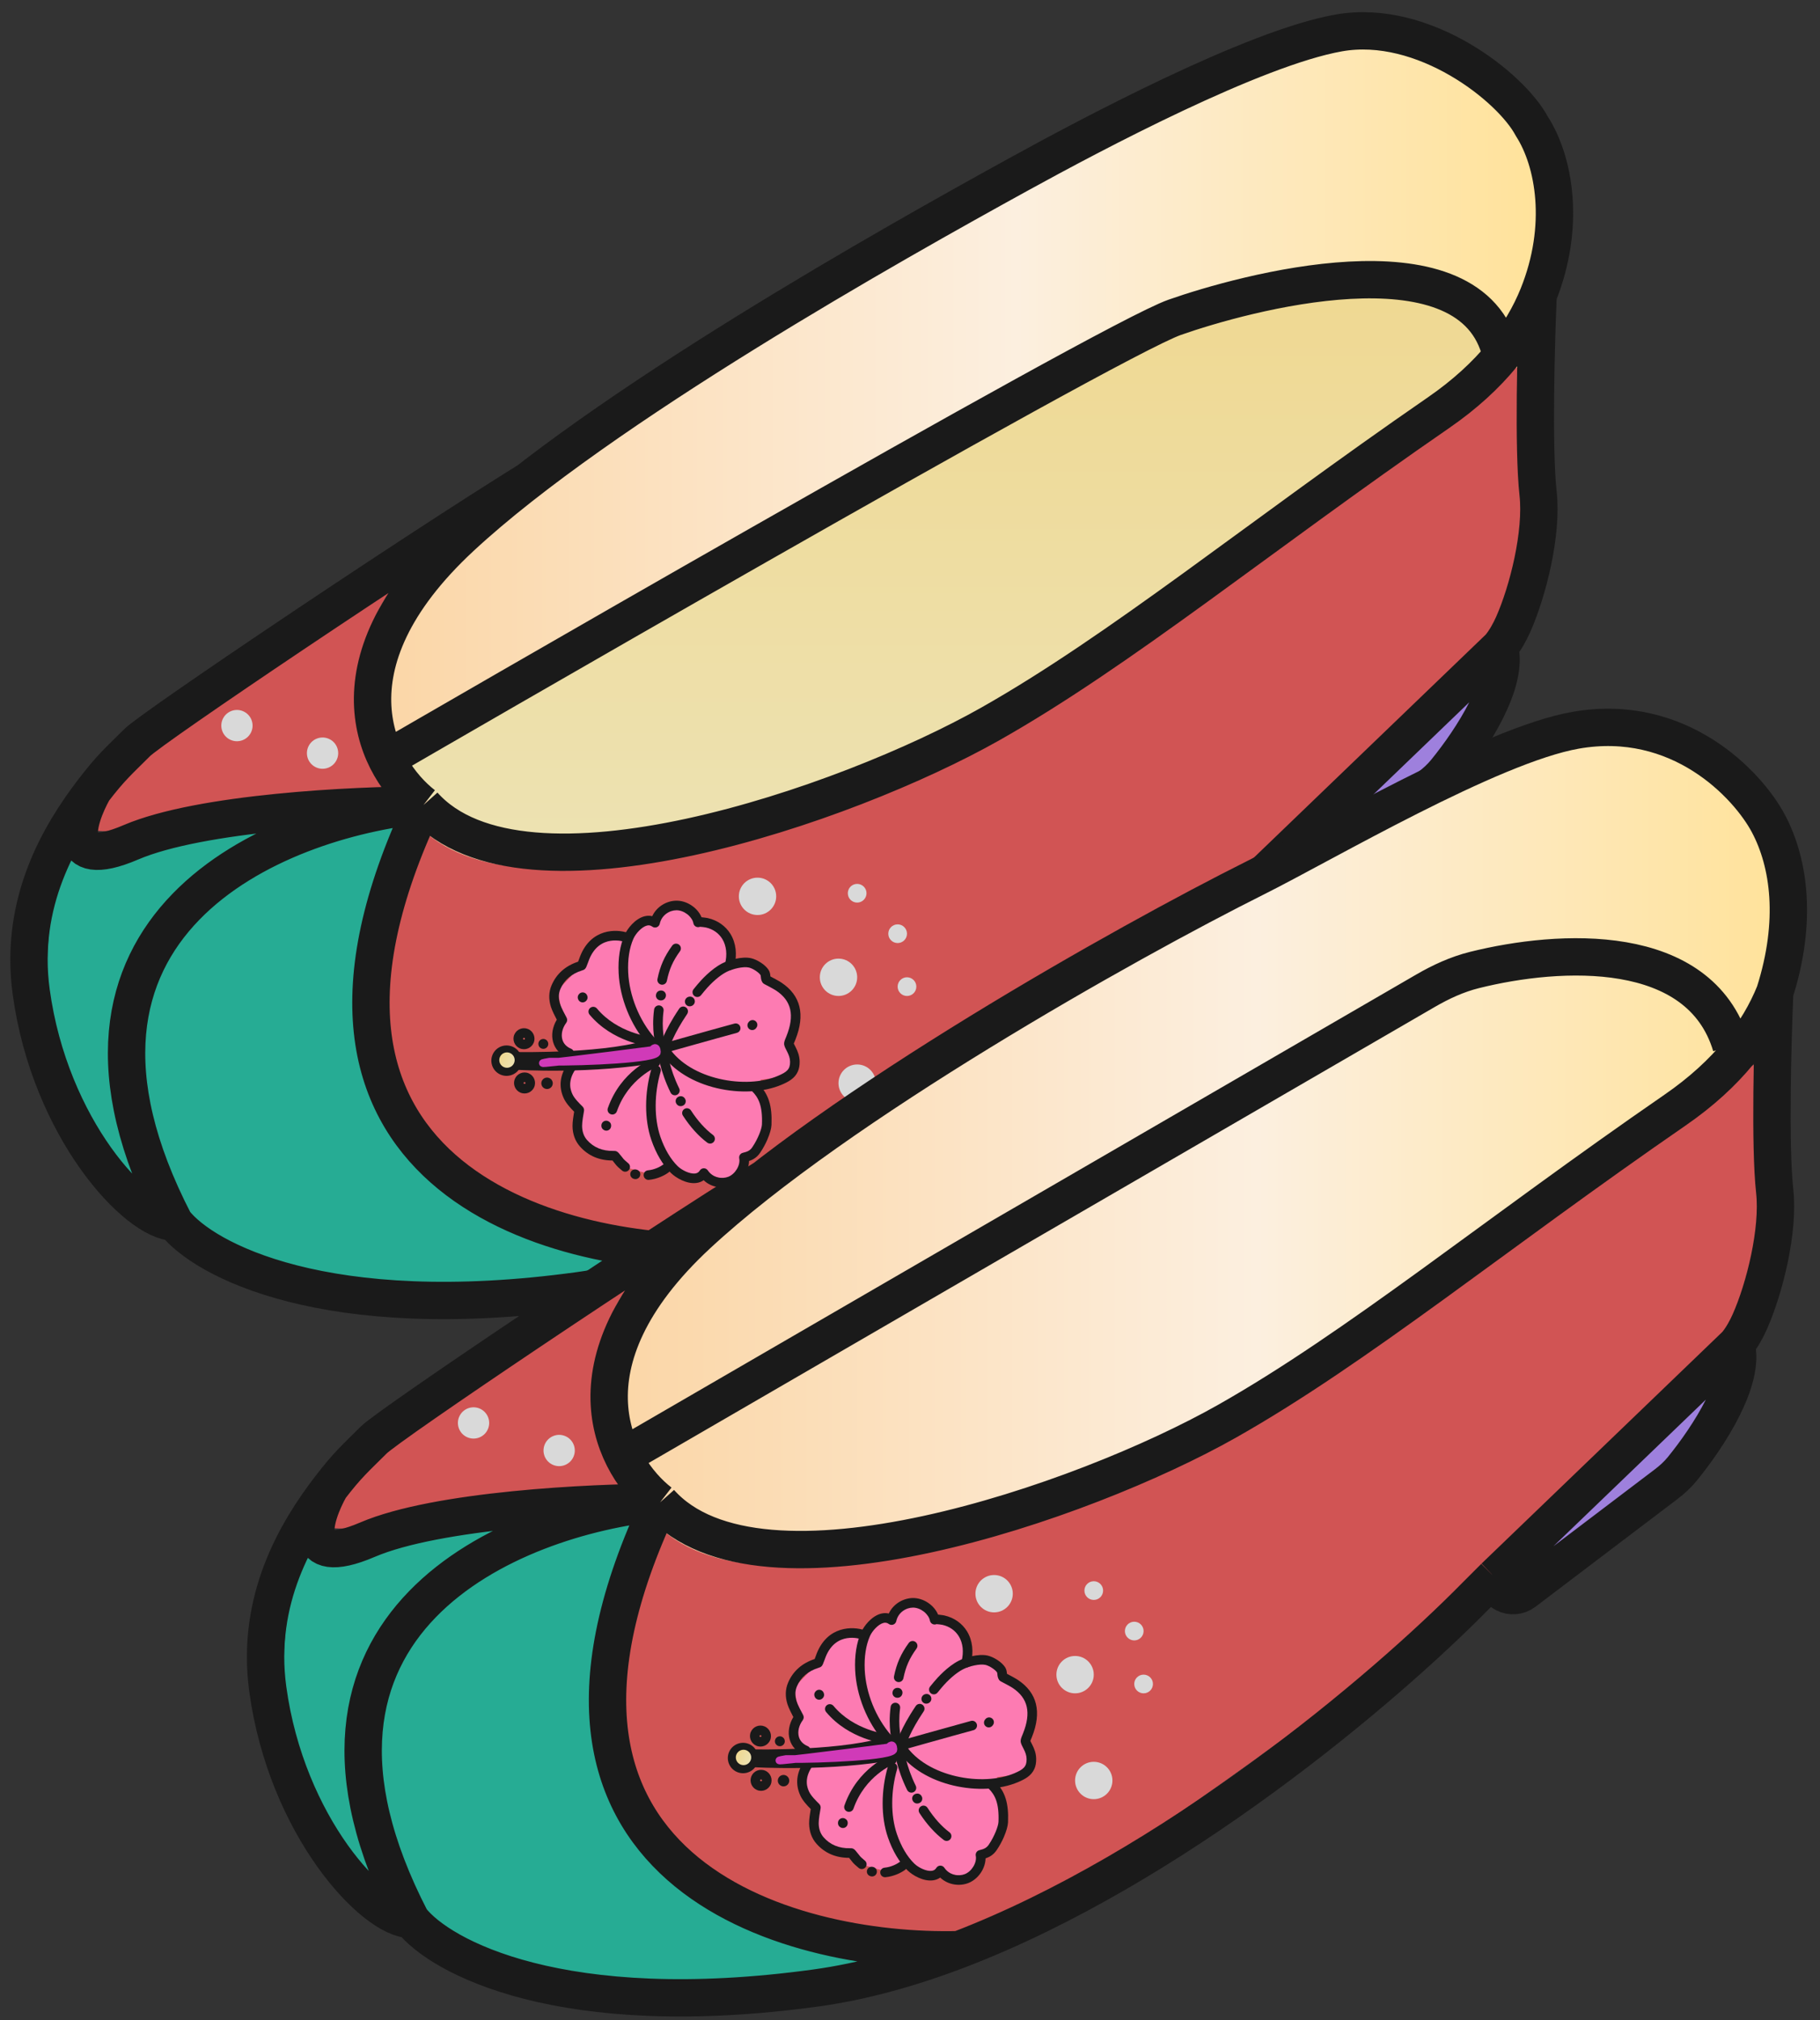 <svg width="118" height="131" viewBox="0 0 118 131" fill="none" xmlns="http://www.w3.org/2000/svg">
<rect x="0" y="0" width="118" height="131" fill="#333333" stroke="none"/>
<path d="M79.798 5.233C86.661 1.195 101.599 0.791 100.388 16.94C99.279 31.723 99.162 36.696 99.354 37.61L99.58 37.53C99.49 37.801 99.409 37.873 99.354 37.61L27.314 62.965L14.395 43.99L53.556 18.152L79.798 5.233Z" fill="url(#paint0_linear_154_1409)"/>
<path d="M25.701 37.935C22.148 41.487 24.221 48.297 25.701 51.257C24.624 51.257 19.726 51.742 8.745 53.68C-2.237 55.618 15.473 43.99 25.701 37.935Z" fill="#D15454"/>
<path d="M85.046 53.68L83.027 57.313L93.928 50.45L96.35 44.798L95.139 43.99L85.046 53.68Z" fill="#9E80DD"/>
<path d="M46.693 81.132C19.562 80.163 22.738 62.696 27.718 54.083C35.146 60.219 54.767 52.334 63.649 47.623L98.369 23.804C100.953 31.555 97.696 39.953 95.543 43.182C89.084 51.661 63.245 72.654 46.693 81.132Z" fill="#D15454"/>
<path d="M17.625 53.68L3.899 55.698C0.992 69.586 6.187 75.212 9.551 76.692L17.625 53.68Z" fill="#26AC94"/>
<path d="M36.73 65.875L36.416 64.292L38.208 62.44L39.072 61.274L39.738 61.199L41.038 60.492L42.708 59.763L43.353 59.317L44.16 59.122L44.923 60.084L45.457 60.314L46.133 60.424L46.907 60.938L46.971 62.051L47.461 62.805L49.064 62.862L49.488 63.768L50.883 64.731L51.296 66.084L50.573 67.763L51.215 68.583L50.788 69.575L49.162 69.78L48.8 70.619L49.441 72.704L48.816 74.154L48.063 74.644L47.8 75.255L47.34 76.323L46.053 75.95L45.245 76.145C44.511 75.889 43.025 75.461 42.954 75.792C42.884 76.124 41.398 75.695 40.664 75.439L39.901 74.478L39.214 74.815L37.917 73.624L37.963 72.467L37.582 71.67L36.996 69.879L37.291 69.193L36.748 68.144L36.237 67.019L36.73 65.875Z" fill="#FD7BB2" stroke="#FD7BB2" stroke-width="0.499" stroke-linecap="round" stroke-linejoin="round"/>
<path d="M44.58 65.698C44.573 65.716 44.563 65.733 44.552 65.75C43.673 67.052 43.44 67.826 43.417 67.908C43.414 67.923 43.41 67.939 43.405 67.954C43.364 68.067 43.261 68.147 43.142 68.159C43.022 68.17 42.907 68.112 42.845 68.008C42.783 67.903 42.738 67.829 43.054 67.124C43.218 66.76 43.521 66.167 44.037 65.402C44.133 65.26 44.326 65.222 44.468 65.318C44.593 65.403 44.637 65.564 44.579 65.698L44.58 65.698Z" fill="#1A1A1A"/>
<path d="M45.025 65.052C45.016 65.074 45.003 65.095 44.989 65.115C44.936 65.186 44.872 65.219 44.821 65.234C44.728 65.268 44.62 65.256 44.533 65.193C44.394 65.091 44.365 64.897 44.466 64.759C44.518 64.687 44.583 64.654 44.633 64.639C44.728 64.605 44.837 64.617 44.924 64.681C45.042 64.769 45.08 64.924 45.025 65.053L45.025 65.052Z" fill="#1A1A1A"/>
<path d="M51.732 69.471C51.535 69.929 51.108 70.151 50.673 70.336C48.354 71.325 44.43 70.635 42.848 68.264C42.753 68.121 42.791 67.928 42.934 67.834C43.077 67.738 43.27 67.777 43.365 67.92C44.762 70.013 48.373 70.641 50.43 69.764C51.022 69.512 51.231 69.335 51.224 68.843C51.221 68.606 51.145 68.408 51.032 68.184C51.009 68.137 50.988 68.097 50.97 68.062C50.804 67.741 50.799 67.644 50.934 67.322C50.951 67.283 50.969 67.238 50.991 67.183C51.53 65.833 51.317 64.894 50.318 64.229C50.166 64.128 49.711 63.889 49.55 63.806C49.5 63.78 49.458 63.741 49.428 63.693C49.351 63.569 49.338 63.438 49.329 63.342C49.325 63.302 49.319 63.242 49.309 63.227C49.2 63.05 48.806 62.793 48.555 62.737C48.188 62.654 47.498 62.819 47.11 63.018C46.67 63.243 46.138 63.702 45.685 64.245C45.605 64.342 45.526 64.437 45.451 64.531C45.344 64.665 45.149 64.686 45.015 64.579C44.881 64.471 44.86 64.275 44.968 64.142C45.045 64.046 45.126 63.947 45.209 63.848C45.451 63.558 46.092 62.842 46.827 62.465C47.251 62.248 48.11 62 48.692 62.131C49.069 62.215 49.621 62.546 49.84 62.904C49.923 63.04 49.938 63.18 49.947 63.282C49.948 63.291 49.95 63.303 49.951 63.315C50.142 63.414 50.504 63.607 50.663 63.713C51.913 64.545 52.218 65.791 51.569 67.415C51.546 67.474 51.525 67.522 51.508 67.564C51.492 67.6 51.476 67.64 51.466 67.666C51.478 67.693 51.502 67.738 51.522 67.778C51.541 67.815 51.563 67.857 51.587 67.906C51.718 68.166 51.84 68.458 51.845 68.835C51.849 69.088 51.807 69.296 51.732 69.471Z" fill="#1A1A1A"/>
<path d="M49.078 66.576C49.068 66.6 49.055 66.623 49.038 66.644L49.017 66.672C48.911 66.807 48.717 66.831 48.581 66.727C48.445 66.621 48.421 66.426 48.526 66.29L48.547 66.263C48.653 66.128 48.848 66.103 48.983 66.208C49.097 66.297 49.133 66.449 49.078 66.576L49.078 66.576Z" fill="#1A1A1A"/>
<path d="M47.983 66.793C47.947 66.877 47.875 66.945 47.779 66.97C46.295 67.372 43.017 68.3 42.985 68.309C42.82 68.356 42.648 68.26 42.601 68.095C42.555 67.93 42.651 67.758 42.816 67.712C42.848 67.702 46.129 66.774 47.617 66.371C47.783 66.326 47.953 66.423 47.998 66.589C48.017 66.66 48.01 66.731 47.983 66.793Z" fill="#1A1A1A"/>
<path d="M47.588 62.718C47.528 62.856 47.375 62.934 47.225 62.895C47.059 62.852 46.959 62.682 47.003 62.516C47.161 61.907 47.1 61.328 46.831 60.886C46.597 60.503 46.225 60.243 45.754 60.137C45.691 60.124 45.484 60.098 45.381 60.094C45.361 60.102 45.339 60.109 45.316 60.113C45.148 60.143 44.987 60.032 44.956 59.864C44.875 59.427 44.34 59.018 43.855 59.022C43.413 59.026 42.899 59.328 42.775 59.899C42.753 60.002 42.679 60.086 42.581 60.123C42.482 60.16 42.371 60.144 42.286 60.081C42.181 60.003 42.071 59.982 41.94 60.016C41.607 60.103 41.219 60.528 41.066 60.871C40.806 61.46 40.688 62.216 40.729 63.061C40.803 64.563 41.438 66.143 42.43 67.289C42.542 67.419 42.528 67.615 42.398 67.727C42.268 67.839 42.072 67.824 41.96 67.695C40.881 66.448 40.189 64.726 40.109 63.091C40.063 62.15 40.196 61.294 40.499 60.617C40.675 60.222 41.163 59.576 41.784 59.414C41.958 59.37 42.128 59.367 42.289 59.407C42.592 58.751 43.262 58.406 43.851 58.401C44.545 58.395 45.232 58.866 45.485 59.477C45.515 59.48 45.547 59.482 45.58 59.486C45.712 59.5 45.855 59.522 45.892 59.531C46.522 59.674 47.044 60.04 47.363 60.563C47.72 61.15 47.806 61.898 47.605 62.672C47.601 62.688 47.596 62.703 47.59 62.717L47.588 62.718Z" fill="#1A1A1A"/>
<path d="M44.12 61.62C44.111 61.64 44.099 61.661 44.086 61.68C43.628 62.31 43.39 62.849 43.236 63.603C43.202 63.771 43.037 63.879 42.87 63.845C42.702 63.811 42.593 63.648 42.627 63.479C42.798 62.641 43.075 62.014 43.583 61.315C43.684 61.176 43.878 61.146 44.017 61.247C44.137 61.334 44.176 61.49 44.12 61.621L44.12 61.62Z" fill="#1A1A1A"/>
<path d="M43.146 64.679C43.098 64.79 43.003 64.847 42.916 64.863C42.896 64.867 42.875 64.869 42.852 64.868C42.839 64.869 42.825 64.868 42.812 64.867C42.641 64.853 42.514 64.703 42.528 64.532C42.544 64.344 42.676 64.252 42.783 64.231C42.802 64.227 42.822 64.226 42.842 64.226C42.86 64.225 42.879 64.225 42.897 64.227C43.067 64.244 43.192 64.396 43.175 64.567C43.17 64.609 43.16 64.646 43.146 64.679Z" fill="#1A1A1A"/>
<path d="M43.097 67.836C43.062 67.918 42.992 67.985 42.899 68.012C42.734 68.059 42.562 67.965 42.515 67.802C42.503 67.762 42.229 66.808 42.408 65.462C42.431 65.291 42.586 65.172 42.757 65.194C42.926 65.217 43.046 65.373 43.023 65.543C42.864 66.752 43.108 67.618 43.111 67.627C43.132 67.699 43.126 67.772 43.098 67.836L43.097 67.836Z" fill="#1A1A1A"/>
<path d="M49.762 73.872C49.637 74.162 49.475 74.464 49.292 74.734C49.079 75.051 48.828 75.194 48.563 75.282C48.552 75.942 48.089 76.631 47.444 76.882C46.896 77.097 46.146 77.024 45.621 76.527C45.487 76.624 45.327 76.684 45.149 76.707C44.512 76.787 43.82 76.368 43.51 76.067C42.978 75.55 42.536 74.806 42.23 73.915C41.775 72.594 41.778 70.87 42.237 69.304C42.284 69.139 42.457 69.045 42.622 69.094C42.787 69.141 42.881 69.314 42.833 69.478C42.409 70.925 42.404 72.508 42.817 73.713C43.093 74.512 43.482 75.172 43.943 75.621C44.212 75.882 44.73 76.134 45.072 76.091C45.206 76.074 45.301 76.014 45.369 75.902C45.424 75.812 45.521 75.756 45.626 75.753C45.732 75.751 45.832 75.802 45.891 75.89C46.218 76.374 46.806 76.464 47.219 76.304C47.671 76.127 48.016 75.549 47.928 75.114C47.896 74.951 47.997 74.791 48.158 74.751C48.463 74.676 48.623 74.615 48.777 74.386C49.149 73.836 49.391 73.19 49.401 72.908C49.448 71.69 49.175 71.162 48.751 70.744C48.628 70.624 48.627 70.428 48.747 70.305C48.867 70.183 49.064 70.181 49.186 70.302C49.827 70.933 50.069 71.695 50.02 72.932C50.011 73.176 49.914 73.515 49.76 73.871L49.762 73.872Z" fill="#1A1A1A"/>
<path d="M46.324 73.964C46.314 73.986 46.302 74.008 46.287 74.028C46.184 74.165 45.989 74.192 45.852 74.089C45.28 73.659 44.75 73.07 44.277 72.34C44.184 72.197 44.225 72.004 44.369 71.911C44.512 71.817 44.705 71.859 44.798 72.002C45.231 72.671 45.712 73.206 46.226 73.593C46.342 73.681 46.38 73.835 46.324 73.963L46.324 73.964Z" fill="#1A1A1A"/>
<path d="M44.436 71.531C44.409 71.594 44.36 71.649 44.294 71.683C44.277 71.692 44.26 71.699 44.243 71.705C44.224 71.712 44.205 71.718 44.187 71.721C44.079 71.741 43.922 71.706 43.838 71.536C43.761 71.383 43.823 71.196 43.977 71.12C43.99 71.113 44.002 71.108 44.016 71.103C44.036 71.095 44.056 71.088 44.076 71.085C44.189 71.063 44.34 71.099 44.426 71.265C44.47 71.351 44.471 71.448 44.435 71.532L44.436 71.531Z" fill="#1A1A1A"/>
<path d="M44.042 70.832C44.014 70.898 43.964 70.954 43.895 70.988C43.741 71.064 43.555 71.001 43.479 70.848C42.797 69.47 42.648 68.279 42.642 68.229C42.622 68.058 42.743 67.904 42.914 67.884C43.084 67.864 43.239 67.984 43.259 68.155C43.262 68.177 43.407 69.302 44.036 70.573C44.078 70.657 44.078 70.752 44.043 70.833L44.042 70.832Z" fill="#1A1A1A"/>
<path d="M40.898 60.904C40.835 61.052 40.667 61.128 40.512 61.074C40.445 61.052 38.874 60.53 38.198 62.213C38.179 62.262 38.154 62.33 38.129 62.4C38.028 62.678 37.995 62.761 37.926 62.829C37.868 62.885 37.81 62.903 37.736 62.926C37.058 63.137 36.587 63.54 36.335 64.124L36.333 64.13C36.207 64.426 36.2 64.745 36.313 65.102C36.385 65.334 36.642 65.817 36.734 65.984C36.793 66.091 36.785 66.222 36.712 66.32C36.46 66.661 36.365 67.064 36.459 67.399C36.534 67.671 36.73 67.879 37.024 68.001C37.182 68.067 37.257 68.249 37.192 68.407C37.191 68.408 37.191 68.41 37.19 68.411C37.123 68.566 36.943 68.64 36.786 68.575C36.316 68.38 35.986 68.021 35.86 67.565C35.732 67.106 35.822 66.578 36.1 66.119C35.984 65.902 35.795 65.528 35.72 65.29C35.562 64.791 35.577 64.32 35.761 63.887L35.765 63.879C36.082 63.141 36.66 62.629 37.483 62.356C37.503 62.302 37.528 62.236 37.545 62.189C37.573 62.112 37.6 62.036 37.622 61.982C38.336 60.202 39.958 60.226 40.715 60.488C40.877 60.544 40.964 60.721 40.907 60.883C40.904 60.89 40.901 60.897 40.898 60.904Z" fill="#1A1A1A"/>
<path d="M38.07 64.799C38.05 64.845 38.019 64.884 37.986 64.913C37.967 64.931 37.946 64.946 37.923 64.959C37.773 65.04 37.585 64.986 37.503 64.835C37.421 64.685 37.462 64.542 37.544 64.455C37.57 64.425 37.602 64.4 37.639 64.382C37.793 64.305 37.979 64.368 38.056 64.521C38.108 64.628 38.103 64.723 38.07 64.799L38.07 64.799Z" fill="#1A1A1A"/>
<path d="M42.404 67.655C42.352 67.777 42.225 67.856 42.087 67.842C41.991 67.832 39.715 67.579 38.226 65.792C38.116 65.66 38.134 65.464 38.266 65.355C38.397 65.245 38.593 65.263 38.703 65.394C40.031 66.99 42.129 67.222 42.15 67.224C42.321 67.242 42.444 67.394 42.427 67.565C42.423 67.597 42.415 67.627 42.403 67.656L42.404 67.655Z" fill="#1A1A1A"/>
<path d="M43.461 75.887C43.441 75.934 43.408 75.977 43.364 76.01C43.096 76.215 42.615 76.453 42.07 76.504C41.899 76.52 41.748 76.395 41.732 76.224C41.716 76.053 41.841 75.902 42.012 75.886C42.426 75.847 42.797 75.663 42.988 75.517C43.125 75.413 43.319 75.439 43.423 75.575C43.493 75.668 43.504 75.787 43.461 75.887Z" fill="#1A1A1A"/>
<path d="M41.487 76.267C41.433 76.393 41.304 76.467 41.172 76.453C41.135 76.451 41.095 76.442 41.053 76.424C40.895 76.357 40.821 76.175 40.887 76.017L40.888 76.015C40.949 75.874 41.1 75.801 41.244 75.835C41.264 75.838 41.283 75.844 41.304 75.85C41.467 75.906 41.553 76.083 41.497 76.245C41.494 76.252 41.492 76.26 41.488 76.267L41.487 76.267Z" fill="#1A1A1A"/>
<path d="M40.82 75.789C40.807 75.82 40.788 75.849 40.763 75.876C40.647 76.002 40.451 76.011 40.324 75.895C40.299 75.872 40.266 75.844 40.231 75.815C40.139 75.738 40.035 75.65 39.96 75.56C39.923 75.516 39.872 75.453 39.822 75.388C39.791 75.349 39.748 75.293 39.712 75.249C38.842 75.247 38.13 74.94 37.597 74.334C37.286 73.982 37.126 73.538 37.119 73.016C37.115 72.757 37.183 72.323 37.224 72.084C36.989 71.848 36.701 71.538 36.554 71.219C36.209 70.472 36.294 69.717 36.806 68.974C36.903 68.833 37.097 68.797 37.238 68.895C37.379 68.992 37.414 69.186 37.317 69.327C36.746 70.154 37.026 70.76 37.118 70.959C37.243 71.231 37.574 71.557 37.772 71.752C37.846 71.825 37.883 71.934 37.864 72.036C37.828 72.223 37.736 72.763 37.74 73.006C37.745 73.381 37.851 73.681 38.063 73.923C38.485 74.402 39.061 74.639 39.773 74.627C39.85 74.625 39.912 74.624 39.984 74.66C40.071 74.702 40.127 74.771 40.31 75.002C40.356 75.061 40.401 75.118 40.435 75.159C40.476 75.208 40.563 75.28 40.632 75.339C40.674 75.375 40.714 75.408 40.745 75.437C40.845 75.528 40.871 75.67 40.82 75.788L40.82 75.789Z" fill="#1A1A1A"/>
<path d="M39.597 73.127C39.543 73.253 39.41 73.332 39.268 73.311C39.227 73.306 39.189 73.292 39.156 73.272C39.05 73.216 38.966 73.093 38.997 72.923C39.028 72.755 39.19 72.643 39.358 72.673C39.394 72.68 39.428 72.692 39.458 72.71C39.555 72.761 39.645 72.873 39.62 73.048C39.616 73.075 39.608 73.102 39.597 73.126L39.597 73.127Z" fill="#1A1A1A"/>
<path d="M42.781 69.002C42.749 69.077 42.689 69.138 42.607 69.169C42.583 69.178 40.745 69.915 39.995 72.059C39.939 72.222 39.761 72.306 39.599 72.249C39.438 72.193 39.352 72.016 39.409 71.853C40.259 69.426 42.298 68.623 42.385 68.589C42.545 68.528 42.724 68.608 42.785 68.769C42.816 68.847 42.811 68.93 42.78 69.002L42.781 69.002Z" fill="#1A1A1A"/>
<path d="M42.819 67.703C42.786 67.778 42.725 67.84 42.643 67.87C39.726 68.97 33.718 68.841 33.463 68.835C33.291 68.831 33.156 68.689 33.16 68.518C33.164 68.346 33.306 68.211 33.478 68.215C33.539 68.216 39.62 68.346 42.424 67.29C42.584 67.229 42.764 67.31 42.824 67.471C42.853 67.549 42.849 67.631 42.819 67.703Z" fill="#1A1A1A"/>
<path d="M43.058 68.681C43.018 68.773 42.936 68.844 42.83 68.864C38.508 69.679 33.5 69.368 33.45 69.365C33.279 69.354 33.15 69.206 33.161 69.035C33.172 68.865 33.319 68.735 33.49 68.746C33.54 68.749 38.471 69.055 42.715 68.254C42.883 68.223 43.045 68.333 43.077 68.502C43.089 68.565 43.081 68.627 43.058 68.682L43.058 68.681Z" fill="#1A1A1A"/>
<path d="M33.749 69.165C33.534 69.664 32.953 69.896 32.453 69.681C31.953 69.466 31.722 68.885 31.937 68.385C32.152 67.885 32.733 67.654 33.233 67.869C33.733 68.084 33.964 68.665 33.749 69.165ZM32.507 68.631C32.428 68.816 32.514 69.031 32.698 69.111C32.883 69.19 33.099 69.104 33.178 68.92C33.258 68.735 33.172 68.519 32.987 68.44C32.803 68.36 32.587 68.446 32.507 68.631Z" fill="#1A1A1A"/>
<path d="M34.599 67.621C34.45 67.966 34.048 68.126 33.704 67.977C33.359 67.829 33.199 67.427 33.347 67.082C33.496 66.738 33.898 66.578 34.242 66.726C34.587 66.874 34.747 67.276 34.599 67.621ZM33.917 67.328C33.904 67.359 33.918 67.394 33.949 67.407C33.98 67.421 34.016 67.407 34.029 67.376C34.042 67.345 34.028 67.309 33.997 67.296C33.966 67.283 33.931 67.297 33.917 67.328Z" fill="#1A1A1A"/>
<path d="M35.353 67.394C35.516 67.464 35.591 67.653 35.522 67.815C35.452 67.978 35.262 68.053 35.099 67.983C34.936 67.913 34.862 67.724 34.932 67.561C35.002 67.398 35.191 67.324 35.353 67.394Z" fill="#1A1A1A"/>
<path d="M34.634 70.491C34.485 70.837 34.084 70.996 33.739 70.847C33.394 70.699 33.234 70.297 33.383 69.953C33.531 69.608 33.933 69.448 34.278 69.596C34.622 69.745 34.782 70.146 34.634 70.491ZM33.953 70.198C33.939 70.229 33.953 70.264 33.984 70.278C34.015 70.291 34.051 70.277 34.064 70.246C34.078 70.215 34.063 70.179 34.032 70.166C34.001 70.153 33.966 70.167 33.953 70.198Z" fill="#1A1A1A"/>
<path d="M35.615 69.903C35.803 69.984 35.89 70.202 35.809 70.39C35.728 70.578 35.509 70.665 35.322 70.584C35.134 70.503 35.046 70.285 35.127 70.097C35.209 69.908 35.426 69.822 35.615 69.903Z" fill="#1A1A1A"/>
<circle cx="32.87" cy="68.738" r="0.499" transform="rotate(-66.706 32.87 68.738)" fill="url(#paint1_linear_154_1409)"/>
<path d="M35.629 68.841C37.938 68.87 42.617 68.665 42.591 68.22C42.566 67.774 42.355 67.997 42.286 68.088C39.219 68.487 33.594 69.195 35.629 68.841Z" stroke="#D03AB8" stroke-width="0.499" stroke-linecap="round" stroke-linejoin="round"/>
<path d="M9.677 73.189C6.963 57.275 18.303 54.58 25.675 53.597C21.024 68.258 25.907 75.199 34.434 79.442C38.269 81.35 48.94 79.421 44.996 81.09C44.177 81.436 42.792 81.968 40.635 82.747C32.123 85.821 22.948 84.034 16.689 81.694C13.001 80.315 10.338 77.07 9.677 73.189Z" fill="#26AC94"/>
<circle cx="54.364" cy="63.369" r="1.211" fill="#D9D9D9"/>
<circle cx="15.362" cy="47.049" r="1.014" transform="rotate(-62.162 15.362 47.049)" fill="#D9D9D9"/>
<circle cx="58.199" cy="60.543" r="0.606" fill="#D9D9D9"/>
<circle cx="49.114" cy="58.12" r="1.211" fill="#D9D9D9"/>
<circle cx="55.574" cy="57.919" r="0.606" fill="#D9D9D9"/>
<circle cx="55.575" cy="70.233" r="1.211" fill="#D9D9D9"/>
<circle cx="20.913" cy="48.835" r="1.014" transform="rotate(-62.162 20.913 48.835)" fill="#D9D9D9"/>
<circle cx="58.805" cy="63.975" r="0.606" fill="#D9D9D9"/>
<path d="M43.057 38.743C96.348 6.04 94.733 20.171 97.156 22.594L77.777 37.935L61.628 48.432L50.727 52.873L43.057 54.892H32.964L25.293 50.451L26.908 48.028L43.057 38.743Z" fill="url(#paint2_linear_154_1409)"/>
<path d="M27.457 52.197C24.496 49.909 20.836 43.234 29.879 34.837C38.922 26.439 57.996 15.73 66.071 11.289C70.817 8.678 81.313 3.104 86.804 2.135C92.294 1.166 97.965 5.637 99.319 8.191C100.791 10.481 101.522 14.674 99.723 19.146M27.457 52.197C33.916 59.464 54.91 52.197 64.195 46.948C72.645 42.172 81.555 34.837 93.263 26.762C96.698 24.393 98.681 21.735 99.723 19.146M27.457 52.197C17.902 53.139 1.295 59.867 11.308 79.246M27.457 52.197C16.153 76.097 35.666 81.492 46.835 81.202M27.457 52.197C23.015 52.197 13.003 52.681 8.481 54.619C3.96 56.556 4.982 53.177 6.059 51.245M11.308 79.246C13.192 81.668 21.078 85.948 37.549 83.687C40.59 83.269 43.715 82.396 46.835 81.202M11.308 79.246C8.886 79.246 3.233 73.19 2.022 64.308C1.229 58.495 3.895 54.065 6.059 51.245M81.555 57.041L80.344 58.252C74.309 64.397 60.615 75.928 46.835 81.202M81.555 57.041V57.041C81.555 58.035 82.693 58.6 83.485 57.999L92.7 51.009C93.074 50.725 93.421 50.406 93.719 50.042C95.445 47.929 97.855 44.212 97.218 41.972M81.555 57.041L97.218 41.972M99.723 19.146C99.588 22.223 99.4 29.104 99.723 32.01C100.006 34.56 99.067 38.333 98.106 40.492C97.883 40.993 97.573 41.554 97.218 41.972V41.972M34.319 31.123C26.514 35.968 9.906 47.138 8.885 48.159C7.674 49.37 7.201 49.757 6.059 51.245M25.699 48.835C25.699 48.835 71.723 22.136 76.164 20.574C80.605 19.012 94.957 15.059 97.218 22.593" stroke="#1A1A1A" stroke-width="2.422" stroke-linejoin="round"/>
<path d="M94.734 49.643C101.597 45.606 120.168 48.835 115.324 62.562C109.996 77.657 113.039 82.485 114.396 82.933L114.92 82.749C114.855 82.944 114.657 83.019 114.396 82.933L42.654 108.184L29.734 89.209L63.243 67.407L94.734 49.643Z" fill="url(#paint3_linear_154_1409)"/>
<path d="M41.041 83.152C37.488 86.705 39.56 93.515 41.041 96.475C39.964 96.475 35.066 96.96 24.084 98.897C13.103 100.835 30.813 89.208 41.041 83.152Z" fill="#D15454"/>
<path d="M100.386 98.897L98.367 102.531L109.268 95.668L111.69 90.016L110.479 89.208L100.386 98.897Z" fill="#9E80DD"/>
<path d="M62.033 126.351C34.902 125.382 38.078 107.914 43.058 99.302C50.486 105.438 70.107 97.552 78.989 92.842L113.709 69.022C116.293 76.774 113.036 85.171 110.883 88.401C104.423 96.879 78.585 117.873 62.033 126.351Z" fill="#D15454"/>
<path d="M32.965 98.897L19.239 100.916C16.332 114.804 21.526 120.429 24.891 121.91L32.965 98.897Z" fill="#26AC94"/>
<path d="M52.062 111.092L51.748 109.51L53.54 107.658L54.404 106.492L55.07 106.417L56.37 105.709L58.04 104.981L58.685 104.535L59.493 104.34L60.255 105.301L60.789 105.531L61.465 105.642L62.239 106.156L62.303 107.269L62.792 108.022L64.396 108.08L64.82 108.986L66.215 109.949L66.628 111.302L65.905 112.981L66.547 113.801L66.12 114.793L64.494 114.998L64.132 115.837L64.773 117.922L64.148 119.372L63.395 119.862L63.132 120.473L62.672 121.541L61.385 121.168L60.577 121.363C59.843 121.107 58.357 120.679 58.286 121.01C58.216 121.342 56.73 120.913 55.996 120.657L55.233 119.696L54.545 120.033L53.249 118.841L53.295 117.685L52.914 116.888L52.328 115.097L52.624 114.41L52.08 113.362L51.569 112.237L52.062 111.092Z" fill="#FD7BB2" stroke="#FD7BB2" stroke-width="0.499" stroke-linecap="round" stroke-linejoin="round"/>
<path d="M59.916 110.916C59.909 110.934 59.899 110.951 59.888 110.967C59.009 112.27 58.776 113.043 58.753 113.126C58.75 113.141 58.746 113.157 58.741 113.172C58.7 113.285 58.597 113.365 58.478 113.377C58.358 113.388 58.243 113.33 58.181 113.226C58.119 113.121 58.074 113.047 58.39 112.342C58.554 111.978 58.857 111.385 59.373 110.62C59.469 110.477 59.662 110.44 59.804 110.536C59.929 110.621 59.973 110.782 59.915 110.916L59.916 110.916Z" fill="#1A1A1A"/>
<path d="M60.361 110.27C60.351 110.292 60.339 110.313 60.325 110.333C60.272 110.404 60.208 110.437 60.157 110.452C60.064 110.485 59.956 110.473 59.869 110.41C59.73 110.309 59.701 110.115 59.802 109.977C59.854 109.905 59.919 109.872 59.969 109.857C60.064 109.823 60.173 109.834 60.26 109.899C60.378 109.987 60.416 110.142 60.361 110.271L60.361 110.27Z" fill="#1A1A1A"/>
<path d="M67.068 114.688C66.87 115.147 66.444 115.369 66.009 115.554C63.69 116.542 59.766 115.853 58.184 113.482C58.089 113.339 58.127 113.146 58.27 113.051C58.413 112.956 58.606 112.994 58.701 113.137C60.098 115.231 63.709 115.859 65.766 114.982C66.358 114.73 66.567 114.553 66.56 114.061C66.556 113.824 66.481 113.626 66.368 113.402C66.345 113.355 66.324 113.315 66.306 113.28C66.14 112.959 66.135 112.862 66.27 112.54C66.287 112.501 66.305 112.456 66.327 112.401C66.866 111.051 66.653 110.112 65.654 109.447C65.502 109.345 65.047 109.107 64.886 109.023C64.836 108.998 64.794 108.959 64.764 108.911C64.687 108.787 64.674 108.656 64.665 108.56C64.661 108.52 64.655 108.46 64.645 108.445C64.536 108.267 64.142 108.011 63.891 107.954C63.523 107.872 62.834 108.037 62.446 108.235C62.006 108.461 61.474 108.919 61.022 109.463C60.941 109.56 60.862 109.655 60.787 109.749C60.68 109.883 60.484 109.904 60.351 109.796C60.217 109.689 60.196 109.493 60.303 109.36C60.381 109.263 60.462 109.165 60.545 109.066C60.787 108.776 61.428 108.06 62.163 107.683C62.587 107.466 63.446 107.218 64.028 107.349C64.405 107.433 64.957 107.764 65.175 108.121C65.259 108.258 65.273 108.397 65.283 108.499C65.284 108.509 65.286 108.521 65.287 108.532C65.478 108.632 65.84 108.825 65.999 108.931C67.249 109.763 67.554 111.009 66.905 112.633C66.882 112.691 66.861 112.74 66.844 112.781C66.828 112.817 66.812 112.857 66.802 112.883C66.814 112.911 66.838 112.955 66.858 112.996C66.877 113.032 66.899 113.074 66.923 113.124C67.054 113.384 67.176 113.676 67.181 114.053C67.185 114.306 67.143 114.514 67.068 114.688Z" fill="#1A1A1A"/>
<path d="M64.414 111.793C64.404 111.817 64.391 111.839 64.374 111.861L64.353 111.888C64.247 112.024 64.052 112.048 63.917 111.943C63.781 111.838 63.757 111.643 63.862 111.507L63.883 111.48C63.989 111.344 64.184 111.32 64.319 111.425C64.433 111.513 64.469 111.666 64.414 111.793L64.414 111.793Z" fill="#1A1A1A"/>
<path d="M63.319 112.011C63.283 112.095 63.211 112.163 63.115 112.188C61.631 112.59 58.353 113.518 58.321 113.527C58.156 113.574 57.984 113.478 57.937 113.313C57.891 113.148 57.987 112.976 58.151 112.929C58.184 112.92 61.465 111.992 62.953 111.588C63.119 111.544 63.289 111.641 63.334 111.807C63.353 111.877 63.346 111.949 63.319 112.011Z" fill="#1A1A1A"/>
<path d="M62.924 107.935C62.864 108.074 62.711 108.152 62.561 108.113C62.395 108.07 62.295 107.9 62.339 107.734C62.497 107.124 62.436 106.545 62.167 106.104C61.933 105.72 61.561 105.461 61.09 105.355C61.027 105.342 60.82 105.315 60.717 105.312C60.697 105.32 60.675 105.326 60.652 105.331C60.484 105.361 60.323 105.25 60.291 105.081C60.211 104.645 59.676 104.236 59.191 104.24C58.748 104.243 58.235 104.546 58.111 105.116C58.089 105.22 58.015 105.304 57.916 105.341C57.818 105.378 57.707 105.362 57.622 105.299C57.517 105.221 57.407 105.2 57.276 105.234C56.943 105.32 56.555 105.746 56.402 106.089C56.142 106.678 56.024 107.434 56.065 108.279C56.139 109.781 56.774 111.361 57.766 112.507C57.878 112.637 57.864 112.833 57.734 112.944C57.604 113.057 57.408 113.042 57.296 112.912C56.217 111.666 55.525 109.944 55.445 108.309C55.399 107.367 55.531 106.512 55.835 105.835C56.011 105.44 56.499 104.794 57.12 104.632C57.294 104.587 57.464 104.585 57.625 104.624C57.928 103.969 58.598 103.624 59.187 103.618C59.881 103.613 60.568 104.084 60.821 104.695C60.851 104.697 60.883 104.7 60.916 104.704C61.048 104.718 61.191 104.74 61.228 104.749C61.858 104.891 62.38 105.258 62.699 105.781C63.056 106.368 63.142 107.116 62.941 107.89C62.937 107.906 62.932 107.92 62.926 107.935L62.924 107.935Z" fill="#1A1A1A"/>
<path d="M59.456 106.837C59.447 106.858 59.435 106.879 59.422 106.898C58.964 107.528 58.726 108.067 58.572 108.821C58.538 108.989 58.373 109.097 58.206 109.063C58.037 109.029 57.929 108.865 57.963 108.697C58.134 107.859 58.411 107.232 58.919 106.533C59.02 106.394 59.214 106.364 59.353 106.465C59.473 106.552 59.512 106.708 59.456 106.838L59.456 106.837Z" fill="#1A1A1A"/>
<path d="M58.482 109.897C58.434 110.008 58.339 110.065 58.252 110.081C58.232 110.085 58.211 110.087 58.188 110.086C58.175 110.087 58.161 110.086 58.147 110.085C57.977 110.07 57.85 109.921 57.864 109.75C57.88 109.562 58.012 109.47 58.119 109.449C58.138 109.445 58.158 109.443 58.178 109.444C58.196 109.442 58.215 109.442 58.233 109.444C58.403 109.462 58.528 109.614 58.511 109.784C58.506 109.827 58.496 109.864 58.482 109.897Z" fill="#1A1A1A"/>
<path d="M58.433 113.053C58.398 113.135 58.327 113.202 58.235 113.229C58.07 113.276 57.898 113.182 57.851 113.018C57.839 112.979 57.565 112.025 57.744 110.678C57.766 110.508 57.922 110.388 58.093 110.411C58.262 110.433 58.382 110.589 58.359 110.76C58.2 111.968 58.444 112.835 58.447 112.844C58.467 112.916 58.462 112.989 58.434 113.053L58.433 113.053Z" fill="#1A1A1A"/>
<path d="M65.098 119.09C64.973 119.38 64.811 119.682 64.628 119.952C64.415 120.269 64.164 120.411 63.899 120.5C63.888 121.16 63.425 121.848 62.78 122.1C62.232 122.314 61.482 122.242 60.957 121.745C60.823 121.841 60.663 121.902 60.485 121.925C59.848 122.005 59.156 121.586 58.846 121.284C58.315 120.768 57.872 120.024 57.566 119.132C57.111 117.811 57.114 116.087 57.573 114.522C57.62 114.357 57.793 114.263 57.958 114.311C58.123 114.359 58.217 114.532 58.169 114.696C57.745 116.143 57.74 117.726 58.153 118.93C58.428 119.73 58.818 120.39 59.279 120.839C59.548 121.1 60.066 121.352 60.407 121.308C60.542 121.291 60.637 121.231 60.705 121.12C60.76 121.029 60.857 120.973 60.962 120.971C61.068 120.969 61.168 121.02 61.227 121.108C61.554 121.592 62.142 121.682 62.555 121.521C63.007 121.345 63.352 120.767 63.264 120.332C63.232 120.169 63.333 120.009 63.494 119.969C63.799 119.894 63.958 119.833 64.113 119.604C64.484 119.053 64.726 118.408 64.737 118.126C64.784 116.908 64.511 116.379 64.087 115.962C63.964 115.842 63.963 115.646 64.083 115.523C64.204 115.401 64.4 115.399 64.522 115.52C65.163 116.15 65.405 116.912 65.356 118.15C65.347 118.394 65.25 118.732 65.096 119.089L65.098 119.09Z" fill="#1A1A1A"/>
<path d="M61.66 119.182C61.65 119.204 61.638 119.226 61.623 119.246C61.52 119.383 61.325 119.41 61.188 119.307C60.616 118.876 60.086 118.288 59.613 117.558C59.52 117.414 59.561 117.222 59.705 117.129C59.848 117.035 60.041 117.076 60.134 117.22C60.567 117.889 61.047 118.424 61.562 118.811C61.678 118.898 61.715 119.053 61.66 119.181L61.66 119.182Z" fill="#1A1A1A"/>
<path d="M59.772 116.749C59.745 116.812 59.696 116.867 59.63 116.901C59.613 116.91 59.596 116.917 59.579 116.922C59.56 116.93 59.541 116.936 59.523 116.939C59.415 116.959 59.258 116.923 59.174 116.754C59.097 116.6 59.159 116.414 59.313 116.337C59.326 116.331 59.338 116.326 59.352 116.321C59.372 116.313 59.392 116.306 59.412 116.303C59.525 116.281 59.675 116.316 59.762 116.483C59.806 116.569 59.807 116.666 59.771 116.749L59.772 116.749Z" fill="#1A1A1A"/>
<path d="M59.378 116.05C59.35 116.115 59.3 116.172 59.231 116.206C59.077 116.282 58.891 116.219 58.815 116.066C58.133 114.688 57.984 113.497 57.978 113.447C57.958 113.276 58.079 113.122 58.25 113.101C58.42 113.081 58.574 113.202 58.595 113.373C58.598 113.395 58.743 114.519 59.372 115.79C59.414 115.875 59.414 115.97 59.379 116.051L59.378 116.05Z" fill="#1A1A1A"/>
<path d="M56.234 106.121C56.171 106.269 56.003 106.345 55.848 106.291C55.781 106.268 54.21 105.747 53.534 107.43C53.515 107.478 53.49 107.546 53.465 107.617C53.364 107.895 53.331 107.978 53.262 108.046C53.204 108.102 53.146 108.119 53.072 108.143C52.394 108.354 51.923 108.756 51.671 109.341L51.669 109.347C51.543 109.643 51.536 109.961 51.648 110.319C51.721 110.551 51.978 111.034 52.07 111.201C52.129 111.308 52.121 111.438 52.048 111.537C51.796 111.878 51.701 112.281 51.795 112.616C51.87 112.887 52.066 113.096 52.36 113.218C52.518 113.284 52.593 113.465 52.528 113.624C52.527 113.625 52.527 113.626 52.526 113.628C52.459 113.783 52.279 113.856 52.122 113.792C51.652 113.597 51.322 113.238 51.196 112.782C51.068 112.323 51.158 111.794 51.436 111.336C51.321 111.119 51.131 110.745 51.056 110.506C50.898 110.008 50.913 109.536 51.097 109.104L51.1 109.096C51.418 108.358 51.996 107.846 52.819 107.573C52.839 107.519 52.863 107.453 52.881 107.406C52.909 107.329 52.936 107.253 52.958 107.199C53.672 105.419 55.294 105.443 56.051 105.705C56.213 105.761 56.3 105.937 56.243 106.1C56.24 106.107 56.237 106.114 56.234 106.121Z" fill="#1A1A1A"/>
<path d="M53.406 110.015C53.386 110.062 53.355 110.101 53.322 110.13C53.303 110.148 53.282 110.163 53.259 110.176C53.108 110.257 52.921 110.203 52.839 110.052C52.757 109.902 52.797 109.759 52.88 109.672C52.906 109.642 52.938 109.617 52.975 109.598C53.129 109.522 53.315 109.584 53.391 109.738C53.444 109.844 53.439 109.94 53.406 110.016L53.406 110.015Z" fill="#1A1A1A"/>
<path d="M57.74 112.873C57.688 112.995 57.561 113.073 57.423 113.059C57.327 113.049 55.051 112.797 53.562 111.01C53.452 110.878 53.47 110.682 53.602 110.572C53.733 110.463 53.929 110.481 54.039 110.612C55.367 112.207 57.465 112.439 57.486 112.442C57.656 112.459 57.78 112.612 57.763 112.782C57.759 112.815 57.751 112.845 57.739 112.873L57.74 112.873Z" fill="#1A1A1A"/>
<path d="M58.801 121.103C58.781 121.15 58.748 121.194 58.704 121.227C58.435 121.432 57.955 121.669 57.41 121.721C57.239 121.737 57.088 121.612 57.072 121.441C57.056 121.27 57.181 121.119 57.352 121.103C57.766 121.064 58.137 120.879 58.328 120.734C58.465 120.63 58.659 120.656 58.763 120.792C58.833 120.885 58.844 121.004 58.801 121.103Z" fill="#1A1A1A"/>
<path d="M56.827 121.484C56.773 121.61 56.644 121.684 56.511 121.67C56.475 121.668 56.435 121.658 56.393 121.64C56.235 121.574 56.161 121.392 56.227 121.234L56.228 121.231C56.289 121.091 56.44 121.018 56.584 121.052C56.603 121.055 56.623 121.06 56.644 121.067C56.806 121.123 56.893 121.3 56.837 121.462C56.834 121.469 56.831 121.476 56.828 121.484L56.827 121.484Z" fill="#1A1A1A"/>
<path d="M56.16 121.006C56.147 121.037 56.128 121.066 56.103 121.093C55.987 121.219 55.791 121.227 55.664 121.112C55.639 121.089 55.606 121.061 55.571 121.031C55.479 120.954 55.375 120.866 55.3 120.777C55.262 120.732 55.212 120.67 55.162 120.605C55.131 120.565 55.088 120.51 55.051 120.466C54.181 120.464 53.47 120.157 52.937 119.551C52.626 119.199 52.466 118.755 52.459 118.232C52.455 117.973 52.523 117.54 52.564 117.301C52.329 117.065 52.041 116.755 51.894 116.436C51.548 115.689 51.633 114.933 52.146 114.191C52.243 114.05 52.437 114.014 52.578 114.112C52.719 114.209 52.754 114.403 52.657 114.543C52.086 115.371 52.366 115.976 52.458 116.175C52.583 116.448 52.914 116.774 53.112 116.968C53.185 117.041 53.223 117.151 53.204 117.253C53.168 117.44 53.076 117.979 53.08 118.223C53.085 118.598 53.191 118.898 53.403 119.139C53.825 119.619 54.401 119.856 55.113 119.843C55.19 119.842 55.251 119.841 55.324 119.877C55.411 119.919 55.467 119.988 55.65 120.219C55.696 120.278 55.741 120.335 55.775 120.376C55.816 120.425 55.903 120.497 55.971 120.556C56.014 120.591 56.054 120.625 56.085 120.654C56.185 120.745 56.211 120.887 56.16 121.005L56.16 121.006Z" fill="#1A1A1A"/>
<path d="M54.937 118.344C54.883 118.47 54.75 118.548 54.608 118.528C54.567 118.522 54.529 118.509 54.495 118.489C54.39 118.432 54.306 118.309 54.337 118.14C54.367 117.971 54.53 117.86 54.698 117.89C54.734 117.897 54.768 117.909 54.798 117.927C54.895 117.978 54.985 118.09 54.959 118.264C54.956 118.292 54.948 118.318 54.937 118.343L54.937 118.344Z" fill="#1A1A1A"/>
<path d="M58.121 114.219C58.089 114.294 58.028 114.355 57.947 114.386C57.923 114.395 56.085 115.132 55.335 117.276C55.279 117.439 55.101 117.523 54.939 117.466C54.777 117.41 54.692 117.233 54.749 117.07C55.599 114.643 57.638 113.839 57.725 113.806C57.885 113.745 58.064 113.825 58.125 113.985C58.155 114.064 58.151 114.147 58.12 114.219L58.121 114.219Z" fill="#1A1A1A"/>
<path d="M58.151 112.92C58.118 112.995 58.057 113.056 57.975 113.087C55.058 114.187 49.05 114.058 48.795 114.052C48.623 114.048 48.488 113.906 48.492 113.734C48.496 113.563 48.638 113.428 48.81 113.432C48.871 113.433 54.953 113.563 57.756 112.506C57.916 112.446 58.096 112.527 58.156 112.687C58.185 112.765 58.181 112.848 58.151 112.92Z" fill="#1A1A1A"/>
<path d="M58.39 113.899C58.35 113.991 58.268 114.062 58.162 114.082C53.84 114.897 48.832 114.586 48.782 114.583C48.611 114.572 48.482 114.424 48.493 114.253C48.504 114.082 48.651 113.953 48.822 113.964C48.872 113.967 53.803 114.273 58.047 113.472C58.215 113.44 58.377 113.551 58.409 113.719C58.421 113.782 58.413 113.845 58.39 113.9L58.39 113.899Z" fill="#1A1A1A"/>
<path d="M49.081 114.383C48.866 114.882 48.285 115.114 47.785 114.899C47.285 114.684 47.054 114.103 47.269 113.603C47.484 113.103 48.065 112.872 48.565 113.087C49.065 113.302 49.296 113.883 49.081 114.383ZM47.839 113.848C47.76 114.033 47.846 114.249 48.031 114.328C48.215 114.408 48.431 114.322 48.51 114.137C48.59 113.953 48.504 113.737 48.319 113.657C48.135 113.578 47.919 113.664 47.839 113.848Z" fill="#1A1A1A"/>
<path d="M49.931 112.839C49.782 113.184 49.381 113.344 49.036 113.195C48.691 113.047 48.531 112.645 48.679 112.3C48.828 111.955 49.23 111.795 49.575 111.944C49.919 112.092 50.079 112.494 49.931 112.839ZM49.249 112.545C49.236 112.576 49.25 112.612 49.281 112.625C49.312 112.639 49.348 112.625 49.361 112.594C49.374 112.563 49.36 112.527 49.329 112.514C49.298 112.5 49.263 112.514 49.249 112.545Z" fill="#1A1A1A"/>
<path d="M50.689 112.611C50.852 112.682 50.927 112.87 50.857 113.033C50.787 113.195 50.598 113.271 50.435 113.201C50.272 113.131 50.197 112.942 50.268 112.779C50.338 112.616 50.527 112.541 50.689 112.611Z" fill="#1A1A1A"/>
<path d="M49.97 115.709C49.821 116.054 49.42 116.214 49.075 116.065C48.73 115.917 48.57 115.515 48.719 115.17C48.867 114.825 49.269 114.666 49.614 114.814C49.958 114.962 50.118 115.364 49.97 115.709ZM49.288 115.416C49.275 115.447 49.289 115.482 49.32 115.495C49.351 115.509 49.387 115.495 49.4 115.464C49.413 115.433 49.399 115.397 49.368 115.384C49.337 115.37 49.302 115.385 49.288 115.416Z" fill="#1A1A1A"/>
<path d="M50.947 115.121C51.135 115.202 51.222 115.42 51.141 115.608C51.06 115.796 50.841 115.883 50.654 115.802C50.466 115.721 50.378 115.503 50.459 115.314C50.541 115.126 50.758 115.039 50.947 115.121Z" fill="#1A1A1A"/>
<circle cx="48.206" cy="113.955" r="0.499" transform="rotate(-66.706 48.206 113.955)" fill="url(#paint4_linear_154_1409)"/>
<path d="M50.965 114.058C53.274 114.087 57.953 113.882 57.927 113.436C57.902 112.991 57.691 113.214 57.622 113.305C54.555 113.704 48.93 114.412 50.965 114.058Z" stroke="#D03AB8" stroke-width="0.499" stroke-linecap="round" stroke-linejoin="round"/>
<path d="M25.017 118.408C22.303 102.494 33.642 99.799 41.015 98.816C36.364 113.477 41.246 120.418 49.774 124.661C53.608 126.569 64.28 124.639 60.336 126.308C59.517 126.655 58.132 127.187 55.975 127.966C47.463 131.039 38.288 129.252 32.029 126.912C28.341 125.534 25.678 122.289 25.017 118.408Z" fill="#26AC94"/>
<path d="M42.797 97.415C39.836 95.127 36.175 88.452 45.219 80.054C54.262 71.657 72.933 61.148 81.411 56.909C85.852 54.689 96.653 48.322 102.144 47.353C108.864 46.167 113.305 50.854 114.659 53.409C116.013 55.964 116.535 59.736 115.063 64.364M42.797 97.415C49.256 104.682 70.249 97.415 79.535 92.166C87.985 87.39 96.895 80.054 108.603 71.98C112.038 69.611 114.021 66.953 115.063 64.364M42.797 97.415C33.242 98.356 16.635 105.085 26.647 124.464M42.797 97.415C31.492 121.315 51.005 126.71 62.175 126.42M42.797 97.415C38.355 97.415 28.343 97.899 23.821 99.837C19.3 101.774 20.322 98.395 21.399 96.463M26.647 124.464C28.531 126.886 36.417 131.165 52.889 128.905C55.93 128.487 59.055 127.614 62.175 126.42M26.647 124.464C24.225 124.464 18.573 118.408 17.362 109.526C16.569 103.712 19.235 99.283 21.399 96.463M96.895 102.259L95.684 103.47C89.649 109.615 75.955 121.146 62.175 126.42M96.895 102.259V102.259C96.895 103.253 98.033 103.818 98.825 103.217L108.039 96.227C108.414 95.942 108.761 95.624 109.059 95.26C110.785 93.146 113.195 89.43 112.558 87.189M96.895 102.259L112.558 87.189M115.063 64.364C114.928 67.441 114.74 74.321 115.063 77.228C115.346 79.778 114.407 83.551 113.445 85.71C113.223 86.211 112.913 86.772 112.558 87.189V87.189M49.659 76.341C41.854 81.185 25.246 92.356 24.225 93.377C23.013 94.588 22.541 94.975 21.399 96.463M41.038 94.053L92.421 64.243C93.421 63.663 94.476 63.175 95.599 62.896C101.143 61.516 110.198 61.017 112.237 67.811" stroke="#1A1A1A" stroke-width="2.422" stroke-linejoin="round"/>
<circle cx="69.703" cy="108.587" r="1.211" fill="#D9D9D9"/>
<circle cx="30.702" cy="92.266" r="1.014" transform="rotate(-62.162 30.702 92.266)" fill="#D9D9D9"/>
<circle cx="73.539" cy="105.761" r="0.606" fill="#D9D9D9"/>
<circle cx="64.453" cy="103.338" r="1.211" fill="#D9D9D9"/>
<circle cx="70.914" cy="103.136" r="0.606" fill="#D9D9D9"/>
<circle cx="70.914" cy="115.45" r="1.211" fill="#D9D9D9"/>
<circle cx="36.253" cy="94.053" r="1.014" transform="rotate(-62.162 36.253 94.053)" fill="#D9D9D9"/>
<circle cx="74.145" cy="109.192" r="0.606" fill="#D9D9D9"/>
<defs>
<linearGradient id="paint0_linear_154_1409" x1="14.395" y1="32.923" x2="100.457" y2="32.923" gradientUnits="userSpaceOnUse">
<stop stop-color="#FBD099"/>
<stop offset="0.599" stop-color="#FCEFDF"/>
<stop offset="1" stop-color="#FFE299"/>
</linearGradient>
<linearGradient id="paint1_linear_154_1409" x1="32.87" y1="68.24" x2="32.87" y2="69.237" gradientUnits="userSpaceOnUse">
<stop stop-color="#EFD891"/>
<stop offset="1" stop-color="#EDE2B2"/>
</linearGradient>
<linearGradient id="paint2_linear_154_1409" x1="61.224" y1="17.485" x2="61.224" y2="54.892" gradientUnits="userSpaceOnUse">
<stop stop-color="#EFD891"/>
<stop offset="1" stop-color="#EDE2B2"/>
</linearGradient>
<linearGradient id="paint3_linear_154_1409" x1="29.734" y1="78.104" x2="116.12" y2="78.104" gradientUnits="userSpaceOnUse">
<stop stop-color="#FBD099"/>
<stop offset="0.599" stop-color="#FCEFDF"/>
<stop offset="1" stop-color="#FFE299"/>
</linearGradient>
<linearGradient id="paint4_linear_154_1409" x1="48.206" y1="113.456" x2="48.206" y2="114.454" gradientUnits="userSpaceOnUse">
<stop stop-color="#EFD891"/>
<stop offset="1" stop-color="#EDE2B2"/>
</linearGradient>
</defs>
</svg>
